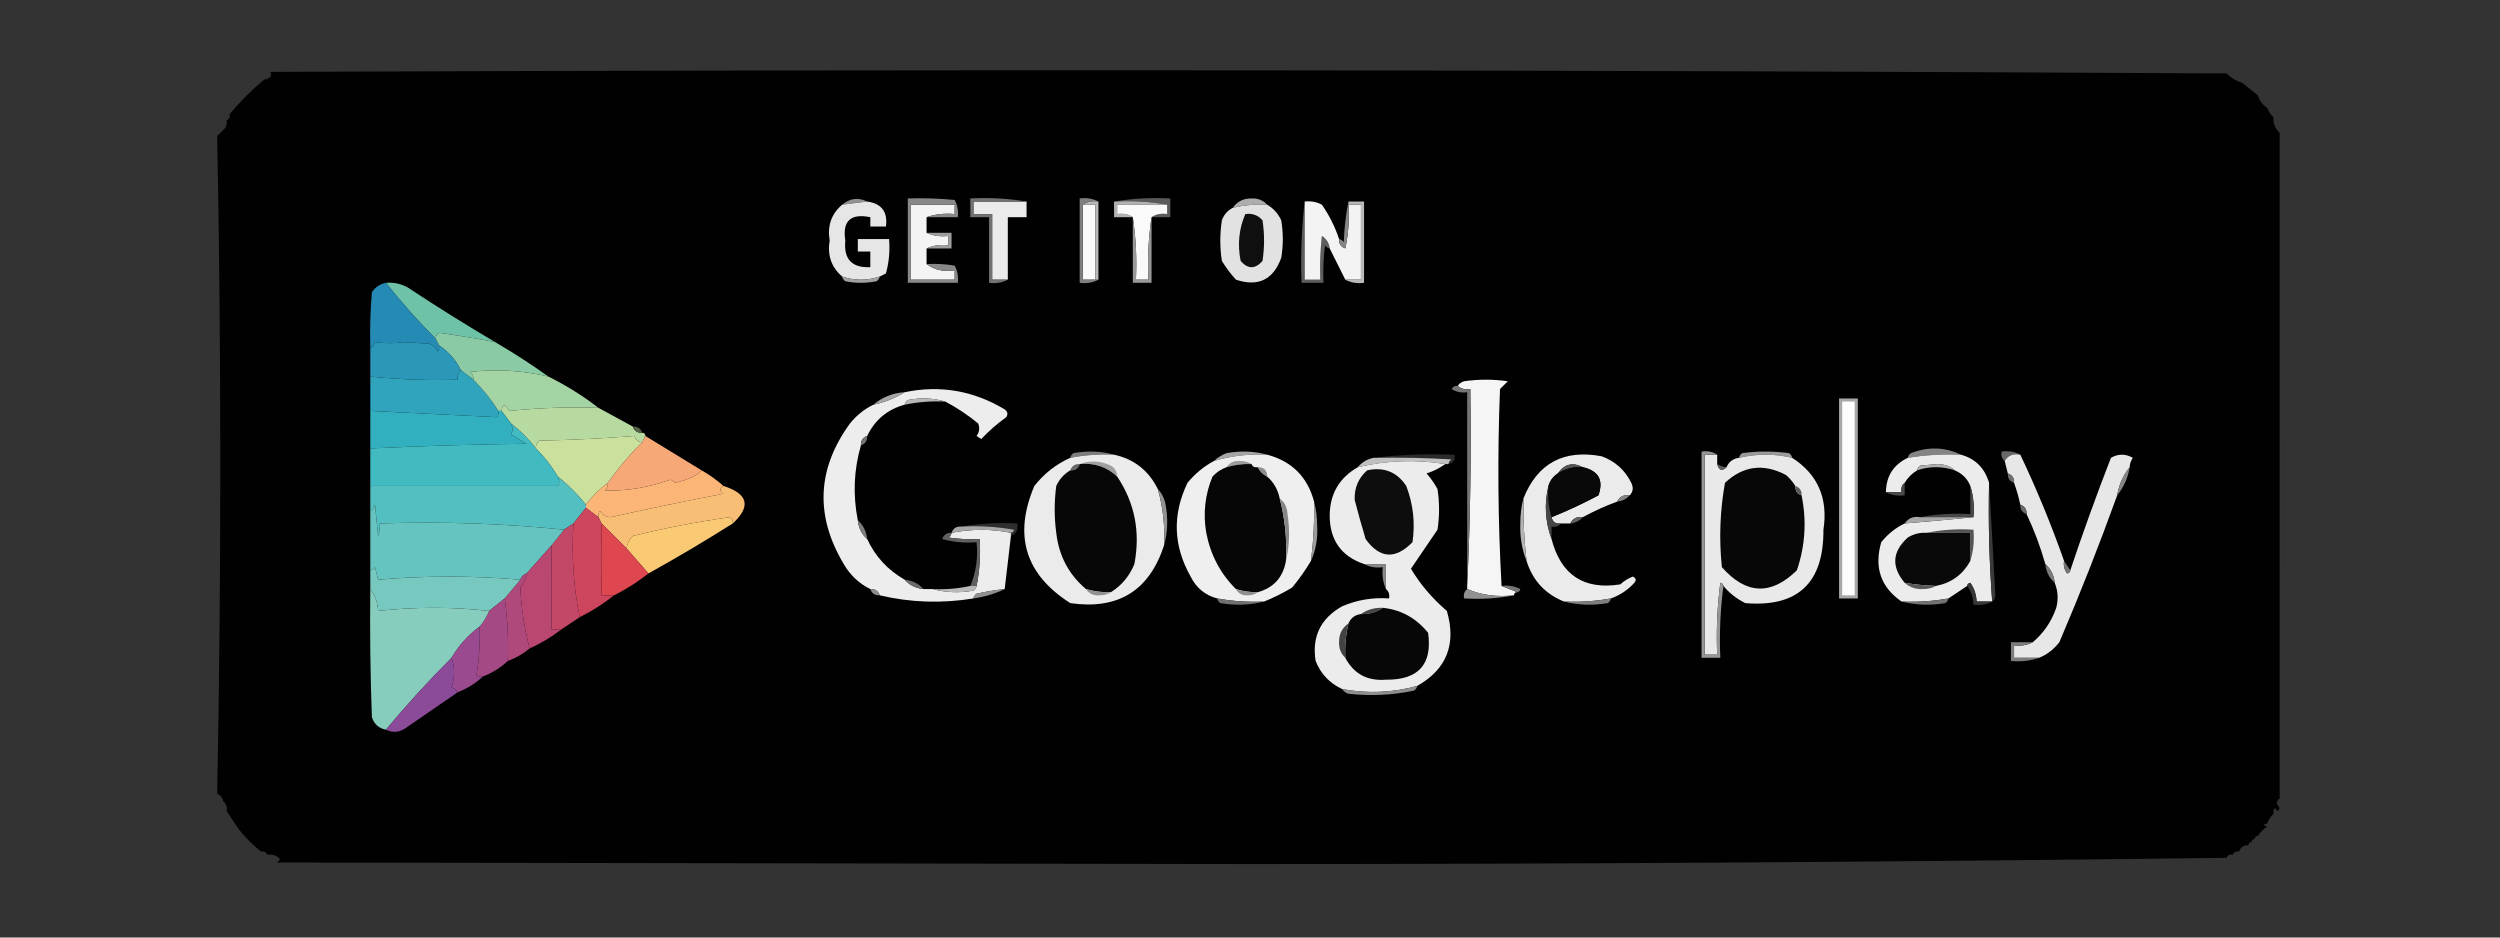 <?xml version="1.0" encoding="UTF-8"?>
<!DOCTYPE svg PUBLIC "-//W3C//DTD SVG 1.1//EN" "http://www.w3.org/Graphics/SVG/1.1/DTD/svg11.dtd">
<svg xmlns="http://www.w3.org/2000/svg" version="1.1" width="800px" height="300px" style="shape-rendering:geometricPrecision; text-rendering:geometricPrecision; image-rendering:optimizeQuality; fill-rule:evenodd; clip-rule:evenodd" xmlns:xlink="http://www.w3.org/1999/xlink">
<rect width="100%" height="100%" fill="#333333" stroke="none"/>
<g><path style="opacity:0.008" fill="#000000" d="M 91.5,21.5 C 297.333,20.334 503.333,20.167 709.5,21C 503.5,21.5 297.5,21.667 91.5,21.5 Z"/></g>
<g><path style="opacity:0.982" fill="#010101" d="M 712.5,23.5 C 713.899,24.89 715.566,25.89 717.5,26.5C 719.142,27.803 720.809,29.136 722.5,30.5C 723.026,32.23 724.026,33.564 725.5,34.5C 725.932,35.709 726.599,36.709 727.5,37.5C 727.402,39.553 728.069,41.22 729.5,42.5C 729.5,113.5 729.5,184.5 729.5,255.5C 728.347,256.313 728.347,257.313 729.5,258.5C 729.154,259.696 728.654,259.696 728,258.5C 727.536,259.094 727.369,259.761 727.5,260.5C 726.599,261.29 725.932,262.29 725.5,263.5C 724.167,263.833 724.167,264.167 725.5,264.5C 724.306,265.272 723.306,266.272 722.5,267.5C 721.833,267.5 721.5,267.833 721.5,268.5C 720.833,268.5 720.5,268.833 720.5,269.5C 719.833,269.5 719.5,269.833 719.5,270.5C 717.973,270.427 716.973,271.094 716.5,272.5C 715.508,272.328 714.842,272.662 714.5,273.5C 713.508,273.328 712.842,273.662 712.5,274.5C 608.307,275.829 503.974,276.496 399.5,276.5C 295.833,276.333 192.167,276.167 88.5,276C 89.833,275.333 89.833,274.667 88.5,274C 87.552,273.517 86.552,273.351 85.5,273.5C 85.158,272.662 84.492,272.328 83.5,272.5C 80.93,270.386 78.597,268.053 76.5,265.5C 75.14,263.46 73.807,261.46 72.5,259.5C 72.737,258.209 72.404,257.209 71.5,256.5C 71.176,255.188 70.509,254.355 69.5,254C 70.832,183.821 70.832,113.654 69.5,43.5C 70.243,42.818 70.909,42.151 71.5,41.5C 72.404,40.791 72.737,39.791 72.5,38.5C 73.338,38.158 73.672,37.492 73.5,36.5C 76.833,32.5 80.5,28.833 84.5,25.5C 86.485,25.141 87.151,24.308 86.5,23C 295.236,22.168 503.903,22.335 712.5,23.5 Z"/></g>
<g><path style="opacity:0.004" fill="#000000" d="M 712.5,23.5 C 712.897,22.475 713.563,22.308 714.5,23C 713.906,23.464 713.239,23.631 712.5,23.5 Z"/></g>
<g><path style="opacity:0.004" fill="#000000" d="M 84.5,25.5 C 83.833,24.167 83.833,24.167 84.5,25.5 Z"/></g>
<g><path style="opacity:0.004" fill="#000000" d="M 717.5,25.5 C 718.833,26.167 718.833,26.167 717.5,25.5 Z"/></g>
<g><path style="opacity:0.004" fill="#000000" d="M 722.5,29.5 C 723.833,30.167 723.833,30.167 722.5,29.5 Z"/></g>
<g><path style="opacity:0.004" fill="#000000" d="M 725.5,33.5 C 726.833,34.167 726.833,34.167 725.5,33.5 Z"/></g>
<g><path style="opacity:0.004" fill="#000000" d="M 73.5,36.5 C 72.833,35.167 72.833,35.167 73.5,36.5 Z"/></g>
<g><path style="opacity:0.004" fill="#000000" d="M 727.5,36.5 C 728.833,37.167 728.833,37.167 727.5,36.5 Z"/></g>
<g><path style="opacity:0.004" fill="#000000" d="M 72.5,38.5 C 71.833,37.167 71.833,37.167 72.5,38.5 Z"/></g>
<g><path style="opacity:0.004" fill="#000000" d="M 71.5,41.5 C 70.475,41.103 70.308,40.437 71,39.5C 71.464,40.094 71.631,40.761 71.5,41.5 Z"/></g>
<g><path style="opacity:0.004" fill="#000000" d="M 729.5,42.5 C 729.369,41.761 729.536,41.094 730,40.5C 730.692,41.437 730.525,42.103 729.5,42.5 Z"/></g>
<g><path style="opacity:0.015" fill="#000000" d="M 730.5,43.5 C 731.665,113.665 731.832,183.999 731,254.5C 730.5,184.167 730.333,113.834 730.5,43.5 Z"/></g>
<g><path style="opacity:1" fill="#5a5a5a" d="M 356.5,64.5 C 362.31,63.51 368.31,63.177 374.5,63.5C 374.5,65.5 374.5,67.5 374.5,69.5C 372.5,69.5 370.5,69.5 368.5,69.5C 369.919,68.549 371.585,68.216 373.5,68.5C 373.5,67.5 373.5,66.5 373.5,65.5C 368.025,64.511 362.358,64.178 356.5,64.5 Z"/></g>
<g><path style="opacity:1" fill="#919191" d="M 277.5,64.5 C 274.833,64.833 272.167,65.167 269.5,65.5C 271.993,63.416 274.66,63.083 277.5,64.5 Z"/></g>
<g><path style="opacity:1" fill="#b2b2b2" d="M 356.5,64.5 C 362.358,64.178 368.025,64.511 373.5,65.5C 368.167,65.5 362.833,65.5 357.5,65.5C 357.5,66.5 357.5,67.5 357.5,68.5C 359.415,68.216 361.081,68.549 362.5,69.5C 360.5,69.5 358.5,69.5 356.5,69.5C 356.5,67.833 356.5,66.167 356.5,64.5 Z"/></g>
<g><path style="opacity:1" fill="#adadad" d="M 405.5,65.5 C 401.766,65.323 398.099,65.656 394.5,66.5C 395.898,64.467 397.898,63.467 400.5,63.5C 402.557,63.436 404.223,64.102 405.5,65.5 Z"/></g>
<g><path style="opacity:1" fill="#e6e6e6" d="M 277.5,64.5 C 282.119,65.127 284.119,67.793 283.5,72.5C 281.833,72.5 280.167,72.5 278.5,72.5C 278.5,71.5 278.5,70.5 278.5,69.5C 272.181,68.216 269.514,70.716 270.5,77C 269.929,82.928 272.596,85.762 278.5,85.5C 278.5,83.833 278.5,82.167 278.5,80.5C 277.167,80.5 275.833,80.5 274.5,80.5C 274.5,79.167 274.5,77.833 274.5,76.5C 277.833,76.5 281.167,76.5 284.5,76.5C 284.823,80.226 284.489,83.893 283.5,87.5C 282.817,87.863 282.15,88.196 281.5,88.5C 277.5,89.833 273.5,89.833 269.5,88.5C 266.041,85.53 264.708,81.697 265.5,77C 264.702,72.259 266.035,68.426 269.5,65.5C 272.167,65.167 274.833,64.833 277.5,64.5 Z"/></g>
<g><path style="opacity:1" fill="#f4f4f4" d="M 296.5,69.5 C 296.5,71.167 296.5,72.833 296.5,74.5C 298.607,75.468 300.941,75.802 303.5,75.5C 303.5,76.5 303.5,77.5 303.5,78.5C 300.941,78.198 298.607,78.532 296.5,79.5C 296.5,81.167 296.5,82.833 296.5,84.5C 298.988,86.388 301.988,87.055 305.5,86.5C 305.5,87.5 305.5,88.5 305.5,89.5C 300.833,89.5 296.167,89.5 291.5,89.5C 291.5,81.5 291.5,73.5 291.5,65.5C 296.167,65.5 300.833,65.5 305.5,65.5C 305.5,66.5 305.5,67.5 305.5,68.5C 302.287,68.19 299.287,68.523 296.5,69.5 Z"/></g>
<g><path style="opacity:1" fill="#ebebeb" d="M 328.5,64.5 C 328.5,66.167 328.5,67.833 328.5,69.5C 326.5,69.5 324.5,69.5 322.5,69.5C 322.5,76.167 322.5,82.833 322.5,89.5C 320.833,89.5 319.167,89.5 317.5,89.5C 317.5,82.5 317.5,75.5 317.5,68.5C 315.5,68.5 313.5,68.5 311.5,68.5C 311.5,67.167 311.5,65.833 311.5,64.5C 317.167,64.5 322.833,64.5 328.5,64.5 Z"/></g>
<g><path style="opacity:1" fill="#fafafa" d="M 346.5,65.5 C 347.833,65.5 349.167,65.5 350.5,65.5C 350.5,73.5 350.5,81.5 350.5,89.5C 349.167,89.5 347.833,89.5 346.5,89.5C 346.5,81.5 346.5,73.5 346.5,65.5 Z"/></g>
<g><path style="opacity:1" fill="#fafafa" d="M 373.5,65.5 C 373.5,66.5 373.5,67.5 373.5,68.5C 371.585,68.216 369.919,68.549 368.5,69.5C 367.509,75.979 367.176,82.646 367.5,89.5C 366.167,89.5 364.833,89.5 363.5,89.5C 363.824,82.646 363.491,75.979 362.5,69.5C 361.081,68.549 359.415,68.216 357.5,68.5C 357.5,67.5 357.5,66.5 357.5,65.5C 362.833,65.5 368.167,65.5 373.5,65.5 Z"/></g>
<g><path style="opacity:1" fill="#e2e2e2" d="M 405.5,65.5 C 407.504,66.673 409.004,68.34 410,70.5C 410.667,74.5 410.667,78.5 410,82.5C 407.446,89.527 402.613,91.86 395.5,89.5C 393.808,87.641 392.308,85.641 391,83.5C 390.333,79.167 390.333,74.833 391,70.5C 391.66,68.676 392.827,67.343 394.5,66.5C 398.099,65.656 401.766,65.323 405.5,65.5 Z"/></g>
<g><path style="opacity:1" fill="#5d5d5d" d="M 417.5,64.5 C 417.5,72.833 417.5,81.167 417.5,89.5C 419.167,89.5 420.833,89.5 422.5,89.5C 422.334,84.822 422.501,80.155 423,75.5C 424.481,76.471 425.315,77.804 425.5,79.5C 424.883,79.389 424.383,79.056 424,78.5C 423.501,82.486 423.334,86.486 423.5,90.5C 421.167,90.5 418.833,90.5 416.5,90.5C 416.174,81.651 416.507,72.984 417.5,64.5 Z"/></g>
<g><path style="opacity:1" fill="#f3f3f3" d="M 417.5,64.5 C 419.467,64.261 421.301,64.594 423,65.5C 425.372,68.91 427.205,72.577 428.5,76.5C 428.415,77.995 429.081,78.995 430.5,79.5C 431.493,74.88 431.827,70.214 431.5,65.5C 432.833,65.5 434.167,65.5 435.5,65.5C 435.5,73.5 435.5,81.5 435.5,89.5C 433.833,89.5 432.167,89.5 430.5,89.5C 428.825,86.123 427.158,82.79 425.5,79.5C 425.315,77.804 424.481,76.471 423,75.5C 422.501,80.155 422.334,84.822 422.5,89.5C 420.833,89.5 419.167,89.5 417.5,89.5C 417.5,81.167 417.5,72.833 417.5,64.5 Z"/></g>
<g><path style="opacity:1" fill="#888888" d="M 296.5,69.5 C 299.287,68.523 302.287,68.19 305.5,68.5C 305.5,67.5 305.5,66.5 305.5,65.5C 300.833,65.5 296.167,65.5 291.5,65.5C 291.5,73.5 291.5,81.5 291.5,89.5C 296.167,89.5 300.833,89.5 305.5,89.5C 305.5,88.5 305.5,87.5 305.5,86.5C 301.988,87.055 298.988,86.388 296.5,84.5C 299.518,84.335 302.518,84.502 305.5,85C 306.406,86.7 306.739,88.533 306.5,90.5C 301.167,90.5 295.833,90.5 290.5,90.5C 290.5,81.5 290.5,72.5 290.5,63.5C 295.511,63.334 300.511,63.501 305.5,64C 306.406,65.7 306.739,67.533 306.5,69.5C 303.167,69.5 299.833,69.5 296.5,69.5 Z"/></g>
<g><path style="opacity:1" fill="#7f7f7f" d="M 351.5,64.5 C 349.585,64.216 347.919,64.549 346.5,65.5C 346.5,73.5 346.5,81.5 346.5,89.5C 347.833,89.5 349.167,89.5 350.5,89.5C 350.833,89.5 351.167,89.5 351.5,89.5C 349.735,90.461 347.735,90.795 345.5,90.5C 345.5,81.5 345.5,72.5 345.5,63.5C 347.735,63.205 349.735,63.539 351.5,64.5 Z"/></g>
<g><path style="opacity:1" fill="#b9b9b9" d="M 346.5,65.5 C 347.919,64.549 349.585,64.216 351.5,64.5C 351.5,72.833 351.5,81.167 351.5,89.5C 351.167,89.5 350.833,89.5 350.5,89.5C 350.5,81.5 350.5,73.5 350.5,65.5C 349.167,65.5 347.833,65.5 346.5,65.5 Z"/></g>
<g><path style="opacity:1" fill="#858585" d="M 431.5,64.5 C 431.5,64.833 431.5,65.167 431.5,65.5C 431.827,70.214 431.493,74.88 430.5,79.5C 429.081,78.995 428.415,77.995 428.5,76.5C 429.117,76.611 429.617,76.944 430,77.5C 430.175,72.981 430.675,68.647 431.5,64.5 Z"/></g>
<g><path style="opacity:1" fill="#b9b9b9" d="M 431.5,65.5 C 431.5,65.167 431.5,64.833 431.5,64.5C 433.167,64.5 434.833,64.5 436.5,64.5C 436.5,73.167 436.5,81.833 436.5,90.5C 434.265,90.795 432.265,90.461 430.5,89.5C 432.167,89.5 433.833,89.5 435.5,89.5C 435.5,81.5 435.5,73.5 435.5,65.5C 434.167,65.5 432.833,65.5 431.5,65.5 Z"/></g>
<g><path style="opacity:1" fill="#0f0f0f" d="M 398.5,68.5 C 400.722,68.178 402.556,68.845 404,70.5C 404.667,74.833 404.667,79.167 404,83.5C 401.667,86.167 399.333,86.167 397,83.5C 395.955,78.215 396.455,73.215 398.5,68.5 Z"/></g>
<g><path style="opacity:1" fill="#717171" d="M 328.5,64.5 C 322.833,64.5 317.167,64.5 311.5,64.5C 311.5,65.833 311.5,67.167 311.5,68.5C 313.5,68.5 315.5,68.5 317.5,68.5C 317.5,75.5 317.5,82.5 317.5,89.5C 319.167,89.5 320.833,89.5 322.5,89.5C 320.735,90.461 318.735,90.795 316.5,90.5C 316.5,83.5 316.5,76.5 316.5,69.5C 314.5,69.5 312.5,69.5 310.5,69.5C 310.5,67.5 310.5,65.5 310.5,63.5C 316.69,63.177 322.69,63.51 328.5,64.5 Z"/></g>
<g><path style="opacity:1" fill="#989898" d="M 362.5,69.5 C 363.491,75.979 363.824,82.646 363.5,89.5C 364.833,89.5 366.167,89.5 367.5,89.5C 367.176,82.646 367.509,75.979 368.5,69.5C 368.5,76.5 368.5,83.5 368.5,90.5C 366.5,90.5 364.5,90.5 362.5,90.5C 362.5,83.5 362.5,76.5 362.5,69.5 Z"/></g>
<g><path style="opacity:1" fill="#9e9e9e" d="M 296.5,74.5 C 299.167,74.5 301.833,74.5 304.5,74.5C 304.5,76.167 304.5,77.833 304.5,79.5C 301.833,79.5 299.167,79.5 296.5,79.5C 298.607,78.532 300.941,78.198 303.5,78.5C 303.5,77.5 303.5,76.5 303.5,75.5C 300.941,75.802 298.607,75.468 296.5,74.5 Z"/></g>
<g><path style="opacity:1" fill="#a1a1a1" d="M 269.5,88.5 C 273.5,89.833 277.5,89.833 281.5,88.5C 281.389,89.117 281.056,89.617 280.5,90C 277.167,90.667 273.833,90.667 270.5,90C 269.944,89.617 269.611,89.117 269.5,88.5 Z"/></g>
<g><path style="opacity:1" fill="#6ec2a7" d="M 123.5,90.5 C 125.989,90.298 128.323,90.798 130.5,92C 139.729,98.109 149.063,103.942 158.5,109.5C 152.782,108.369 146.782,107.369 140.5,106.5C 139.702,106.957 139.369,107.624 139.5,108.5C 133.824,102.823 128.491,96.823 123.5,90.5 Z"/></g>
<g><path style="opacity:1" fill="#258bb4" d="M 123.5,90.5 C 128.491,96.823 133.824,102.823 139.5,108.5C 139.833,109.167 140.167,109.833 140.5,110.5C 140.631,111.239 140.464,111.906 140,112.5C 139.5,111.333 138.667,110.5 137.5,110C 134.833,109.833 132.167,109.667 129.5,109.5C 126.127,109.922 122.96,109.922 120,109.5C 119.722,110.416 119.222,111.082 118.5,111.5C 118.334,105.491 118.501,99.491 119,93.5C 120.129,91.859 121.629,90.859 123.5,90.5 Z"/></g>
<g><path style="opacity:1" fill="#8acba5" d="M 158.5,109.5 C 164.337,112.918 170.004,116.584 175.5,120.5C 167.288,118.55 158.955,118.05 150.5,119C 151.252,119.671 151.586,120.504 151.5,121.5C 150.167,120.5 148.833,119.5 147.5,118.5C 145.906,115.236 143.573,112.569 140.5,110.5C 140.167,109.833 139.833,109.167 139.5,108.5C 139.369,107.624 139.702,106.957 140.5,106.5C 146.782,107.369 152.782,108.369 158.5,109.5 Z"/></g>
<g><path style="opacity:1" fill="#2c98b9" d="M 140.5,110.5 C 143.573,112.569 145.906,115.236 147.5,118.5C 146.596,119.209 146.263,120.209 146.5,121.5C 137.114,121.78 127.78,121.447 118.5,120.5C 118.5,117.5 118.5,114.5 118.5,111.5C 119.222,111.082 119.722,110.416 120,109.5C 122.96,109.922 126.127,109.922 129.5,109.5C 132.167,109.667 134.833,109.833 137.5,110C 138.667,110.5 139.5,111.333 140,112.5C 140.464,111.906 140.631,111.239 140.5,110.5 Z"/></g>
<g><path style="opacity:1" fill="#f5f5f5" d="M 480.5,187.5 C 482.167,188.167 483.833,188.833 485.5,189.5C 484.833,189.5 484.5,189.833 484.5,190.5C 479.056,191.108 474.056,190.442 469.5,188.5C 469.5,188.167 469.5,187.833 469.5,187.5C 470.497,166.673 470.831,145.673 470.5,124.5C 468.901,124.768 467.568,124.434 466.5,123.5C 466.918,122.778 467.584,122.278 468.5,122C 473.167,121.333 477.833,121.333 482.5,122C 481.667,122.833 480.833,123.667 480,124.5C 479.171,145.671 479.337,166.671 480.5,187.5 Z"/></g>
<g><path style="opacity:1" fill="#757575" d="M 466.5,123.5 C 467.568,124.434 468.901,124.768 470.5,124.5C 470.831,145.673 470.497,166.673 469.5,187.5C 469.5,166.833 469.5,146.167 469.5,125.5C 467.712,125.785 466.045,125.452 464.5,124.5C 464.957,123.702 465.624,123.369 466.5,123.5 Z"/></g>
<g><path style="opacity:1" fill="#2fa4bc" d="M 147.5,118.5 C 148.833,119.5 150.167,120.5 151.5,121.5C 154.57,124.564 157.237,127.897 159.5,131.5C 159.631,132.239 159.464,132.906 159,133.5C 145.531,132.807 132.031,132.14 118.5,131.5C 118.5,127.833 118.5,124.167 118.5,120.5C 127.78,121.447 137.114,121.78 146.5,121.5C 146.263,120.209 146.596,119.209 147.5,118.5 Z"/></g>
<g><path style="opacity:1" fill="#ededed" d="M 302.5,128.5 C 298.689,127.355 294.689,127.188 290.5,128C 289.944,128.383 289.611,128.883 289.5,129.5C 283.999,130.998 279.999,134.331 277.5,139.5C 276.094,139.973 275.427,140.973 275.5,142.5C 273.221,150.37 272.888,158.37 274.5,166.5C 274.755,168.967 275.755,170.967 277.5,172.5C 280.113,178.113 284.113,182.446 289.5,185.5C 291.033,187.245 293.033,188.245 295.5,188.5C 296.5,188.5 297.5,188.5 298.5,188.5C 302.646,189.647 306.98,189.814 311.5,189C 312.056,188.617 312.389,188.117 312.5,187.5C 313.487,182.695 313.821,177.695 313.5,172.5C 310.15,172.665 306.817,172.498 303.5,172C 304.056,171.617 304.389,171.117 304.5,170.5C 310.963,169.23 317.296,169.23 323.5,170.5C 323.5,170.833 323.5,171.167 323.5,171.5C 322.833,177.167 322.167,182.833 321.5,188.5C 318.478,188.804 315.478,189.304 312.5,190C 311.944,190.383 311.611,190.883 311.5,191.5C 301.369,193.16 291.369,192.827 281.5,190.5C 281.027,189.094 280.027,188.427 278.5,188.5C 274.88,186.715 272.047,184.048 270,180.5C 260.762,165.03 261.429,150.03 272,135.5C 274.086,132.906 276.586,130.906 279.5,129.5C 283.149,128.733 286.482,127.4 289.5,125.5C 300.83,123.162 311.496,124.995 321.5,131C 322.451,131.718 322.617,132.551 322,133.5C 319.046,135.622 316.38,137.955 314,140.5C 313.5,140.167 313,139.833 312.5,139.5C 313.428,138.232 313.595,136.899 313,135.5C 309.659,132.759 306.159,130.426 302.5,128.5 Z"/></g>
<g><path style="opacity:1" fill="#a4d4a3" d="M 175.5,120.5 C 181.206,123.347 186.539,126.68 191.5,130.5C 181.917,130.182 172.417,130.515 163,131.5C 161.608,129.158 160.775,129.158 160.5,131.5C 160.167,131.5 159.833,131.5 159.5,131.5C 157.237,127.897 154.57,124.564 151.5,121.5C 151.586,120.504 151.252,119.671 150.5,119C 158.955,118.05 167.288,118.55 175.5,120.5 Z"/></g>
<g><path style="opacity:1" fill="#a5a5a5" d="M 289.5,125.5 C 286.482,127.4 283.149,128.733 279.5,129.5C 282.309,127.103 285.642,125.77 289.5,125.5 Z"/></g>
<g><path style="opacity:1" fill="#b7b7b7" d="M 302.5,128.5 C 298.102,128.294 293.768,128.627 289.5,129.5C 289.611,128.883 289.944,128.383 290.5,128C 294.689,127.188 298.689,127.355 302.5,128.5 Z"/></g>
<g><path style="opacity:1" fill="#a7a7a7" d="M 588.5,127.5 C 590.5,127.5 592.5,127.5 594.5,127.5C 594.5,148.833 594.5,170.167 594.5,191.5C 592.5,191.5 590.5,191.5 588.5,191.5C 588.5,170.167 588.5,148.833 588.5,127.5 Z"/></g>
<g><path style="opacity:1" fill="#fdfdfd" d="M 589.5,128.5 C 590.833,128.5 592.167,128.5 593.5,128.5C 593.5,149.167 593.5,169.833 593.5,190.5C 592.167,190.5 590.833,190.5 589.5,190.5C 589.5,169.833 589.5,149.167 589.5,128.5 Z"/></g>
<g><path style="opacity:1" fill="#b7daa1" d="M 191.5,130.5 C 195.167,132.5 198.833,134.5 202.5,136.5C 202.973,137.906 203.973,138.573 205.5,138.5C 206.167,138.5 206.5,138.833 206.5,139.5C 206.167,140.167 205.833,140.833 205.5,141.5C 204.25,141.423 203.417,140.756 203,139.5C 192.91,140.321 182.744,140.821 172.5,141C 171.748,141.671 171.414,142.504 171.5,143.5C 169.194,140.527 166.527,137.86 163.5,135.5C 162.5,134.167 161.5,132.833 160.5,131.5C 160.775,129.158 161.608,129.158 163,131.5C 172.417,130.515 181.917,130.182 191.5,130.5 Z"/></g>
<g><path style="opacity:1" fill="#32b0bf" d="M 118.5,131.5 C 132.031,132.14 145.531,132.807 159,133.5C 159.464,132.906 159.631,132.239 159.5,131.5C 159.833,131.5 160.167,131.5 160.5,131.5C 161.5,132.833 162.5,134.167 163.5,135.5C 164.171,136.847 164.171,138.014 163.5,139C 165.167,140 166.833,141 168.5,142C 151.484,142.214 134.817,142.714 118.5,143.5C 118.5,139.5 118.5,135.5 118.5,131.5 Z"/></g>
<g><path style="opacity:1" fill="#536247" d="M 202.5,136.5 C 204.027,136.427 205.027,137.094 205.5,138.5C 203.973,138.573 202.973,137.906 202.5,136.5 Z"/></g>
<g><path style="opacity:1" fill="#cae19e" d="M 205.5,141.5 C 201.435,145.559 197.768,149.893 194.5,154.5C 191.806,156.527 189.473,158.861 187.5,161.5C 184.833,158.167 181.833,155.167 178.5,152.5C 176.573,149.233 174.239,146.233 171.5,143.5C 171.414,142.504 171.748,141.671 172.5,141C 182.744,140.821 192.91,140.321 203,139.5C 203.417,140.756 204.25,141.423 205.5,141.5 Z"/></g>
<g><path style="opacity:1" fill="#747474" d="M 277.5,139.5 C 277.573,141.027 276.906,142.027 275.5,142.5C 275.427,140.973 276.094,139.973 277.5,139.5 Z"/></g>
<g><path style="opacity:1" fill="#7d7d7d" d="M 356.5,145.5 C 351.77,145.283 347.103,145.617 342.5,146.5C 342.611,145.883 342.944,145.383 343.5,145C 348.02,144.186 352.354,144.353 356.5,145.5 Z"/></g>
<g><path style="opacity:1" fill="#9a9a9a" d="M 573.5,146.5 C 567.833,145.167 562.167,145.167 556.5,146.5C 556.611,145.883 556.944,145.383 557.5,145C 562.5,144.333 567.5,144.333 572.5,145C 573.056,145.383 573.389,145.883 573.5,146.5 Z"/></g>
<g><path style="opacity:1" fill="#848484" d="M 627.5,145.5 C 621.773,145.26 616.106,145.593 610.5,146.5C 610.611,145.883 610.944,145.383 611.5,145C 617.04,142.871 622.374,143.037 627.5,145.5 Z"/></g>
<g><path style="opacity:1" fill="#686868" d="M 646.5,145.5 C 644.219,145.077 642.552,145.744 641.5,147.5C 640.596,146.791 640.263,145.791 640.5,144.5C 642.735,144.205 644.735,144.539 646.5,145.5 Z"/></g>
<g><path style="opacity:1" fill="#2b2b2b" d="M 439.5,146.5 C 447.984,145.507 456.651,145.174 465.5,145.5C 465.715,147.179 465.048,148.179 463.5,148.5C 463.611,147.883 463.944,147.383 464.5,147C 456.173,146.5 447.84,146.334 439.5,146.5 Z"/></g>
<g><path style="opacity:1" fill="#e9e9e9" d="M 549.5,145.5 C 549.5,146.5 549.5,147.5 549.5,148.5C 550.053,150.552 551.053,150.885 552.5,149.5C 553.262,147.738 554.596,146.738 556.5,146.5C 562.167,145.167 567.833,145.167 573.5,146.5C 581.708,151.81 585.041,159.476 583.5,169.5C 583.618,186.554 575.284,194.387 558.5,193C 555.734,191.629 553.401,189.796 551.5,187.5C 551.44,186.957 551.107,186.624 550.5,186.5C 549.503,194.138 549.169,201.804 549.5,209.5C 548.167,209.5 546.833,209.5 545.5,209.5C 545.5,188.167 545.5,166.833 545.5,145.5C 546.833,145.5 548.167,145.5 549.5,145.5 Z"/></g>
<g><path style="opacity:1" fill="#ececec" d="M 627.5,145.5 C 632.111,146.778 635.111,149.778 636.5,154.5C 636.225,167.204 636.558,179.87 637.5,192.5C 635.833,192.5 634.167,192.5 632.5,192.5C 632.435,190.304 631.768,188.304 630.5,186.5C 629.893,186.624 629.56,186.957 629.5,187.5C 627.482,188.859 625.482,190.193 623.5,191.5C 618.562,192.392 613.562,192.726 608.5,192.5C 601.832,187.887 599.665,181.554 602,173.5C 604.106,170.882 606.606,168.882 609.5,167.5C 616.965,166.899 624.298,166.232 631.5,165.5C 631.813,161.958 631.479,158.625 630.5,155.5C 629.578,153.184 627.911,151.517 625.5,150.5C 624.129,149.213 622.295,148.547 620,148.5C 618.167,148.667 616.333,148.833 614.5,149C 613.944,149.383 613.611,149.883 613.5,150.5C 611.833,151.5 610.5,152.833 609.5,154.5C 608.596,155.209 608.263,156.209 608.5,157.5C 606.833,157.5 605.167,157.5 603.5,157.5C 603.561,152.376 605.894,148.71 610.5,146.5C 616.106,145.593 621.773,145.26 627.5,145.5 Z"/></g>
<g><path style="opacity:1" fill="#a6a6a6" d="M 405.5,145.5 C 399.678,145.21 394.012,145.877 388.5,147.5C 389.6,146.442 390.934,145.608 392.5,145C 397.02,144.186 401.354,144.353 405.5,145.5 Z"/></g>
<g><path style="opacity:1" fill="#c0c0c0" d="M 439.5,146.5 C 447.84,146.334 456.173,146.5 464.5,147C 463.944,147.383 463.611,147.883 463.5,148.5C 463.167,148.5 462.833,148.5 462.5,148.5C 453.209,146.976 443.876,147.309 434.5,149.5C 435.768,147.953 437.435,146.953 439.5,146.5 Z"/></g>
<g><path style="opacity:1" fill="#e7e7e7" d="M 646.5,145.5 C 651.728,156.497 656.395,167.831 660.5,179.5C 660.238,180.978 660.571,182.311 661.5,183.5C 662.107,183.376 662.44,183.043 662.5,182.5C 666.515,170.476 670.848,158.476 675.5,146.5C 677.833,145.167 680.167,145.167 682.5,146.5C 681.873,147.417 681.539,148.417 681.5,149.5C 679.416,152.053 678.083,155.053 677.5,158.5C 671.788,174.347 665.622,190.013 659,205.5C 657.223,207.79 655.056,209.457 652.5,210.5C 649.833,210.5 647.167,210.5 644.5,210.5C 644.5,209.167 644.5,207.833 644.5,206.5C 646.735,206.795 648.735,206.461 650.5,205.5C 653.977,202.56 656.477,198.893 658,194.5C 658.722,191.739 658.555,189.073 657.5,186.5C 657.245,184.033 656.245,182.033 654.5,180.5C 652.929,174.956 650.929,169.623 648.5,164.5C 648.573,162.973 647.906,161.973 646.5,161.5C 645.985,159.106 645.319,156.772 644.5,154.5C 644.573,152.973 643.906,151.973 642.5,151.5C 642.167,150.167 641.833,148.833 641.5,147.5C 642.552,145.744 644.219,145.077 646.5,145.5 Z"/></g>
<g><path style="opacity:1" fill="#ebebeb" d="M 356.5,145.5 C 362.912,146.908 367.579,150.575 370.5,156.5C 372.155,162.346 372.822,168.346 372.5,174.5C 367.775,189.037 357.775,195.203 342.5,193C 328.079,183.828 324.246,171.328 331,155.5C 334.155,151.497 337.988,148.497 342.5,146.5C 347.103,145.617 351.77,145.283 356.5,145.5 Z"/></g>
<g><path style="opacity:1" fill="#a0a0a0" d="M 345.5,148.5 C 348.74,147.258 352.074,147.424 355.5,149C 356.823,149.816 357.489,150.983 357.5,152.5C 354.169,149.39 350.169,148.056 345.5,148.5 Z"/></g>
<g><path style="opacity:1" fill="#efefef" d="M 405.5,145.5 C 413.404,147.615 418.404,152.615 420.5,160.5C 420.653,166.869 420.32,173.203 419.5,179.5C 417.752,182.431 415.752,185.264 413.5,188C 410.589,189.761 407.589,191.261 404.5,192.5C 399.438,192.726 394.438,192.392 389.5,191.5C 385.638,190.476 382.805,188.143 381,184.5C 375.44,174.663 375.107,164.663 380,154.5C 382.436,151.553 385.269,149.22 388.5,147.5C 394.012,145.877 399.678,145.21 405.5,145.5 Z"/></g>
<g><path style="opacity:1" fill="#9c9c9c" d="M 400.5,148.5 C 397.763,148.401 395.096,148.735 392.5,149.5C 393.492,147.974 394.992,147.307 397,147.5C 398.385,147.514 399.551,147.848 400.5,148.5 Z"/></g>
<g><path style="opacity:1" fill="#ececec" d="M 462.5,148.5 C 460.704,149.794 458.704,150.794 456.5,151.5C 457.861,153.028 459.028,154.695 460,156.5C 460.667,160.833 460.667,165.167 460,169.5C 457.11,173.707 454.276,177.873 451.5,182C 454.532,187.044 458.366,191.544 463,195.5C 466.1,206.162 462.933,214.162 453.5,219.5C 445.587,221.672 437.587,222.006 429.5,220.5C 425.466,218.633 422.633,215.633 421,211.5C 419.764,203.724 422.598,197.891 429.5,194C 434.284,191.968 439.284,191.134 444.5,191.5C 444.737,190.209 444.404,189.209 443.5,188.5C 443.5,185.833 443.5,183.167 443.5,180.5C 441.167,180.5 438.833,180.5 436.5,180.5C 429.211,178.026 425.544,172.859 425.5,165C 425.539,158.087 428.539,152.92 434.5,149.5C 443.876,147.309 453.209,146.976 462.5,148.5 Z"/></g>
<g><path style="opacity:1" fill="#ebebeb" d="M 521.5,158.5 C 519.62,158.229 518.287,158.896 517.5,160.5C 513.649,161.928 509.983,163.595 506.5,165.5C 504.62,165.229 503.287,165.896 502.5,167.5C 501.5,167.5 500.5,167.5 499.5,167.5C 497.821,167.715 496.821,167.048 496.5,165.5C 501.599,163.452 506.599,161.118 511.5,158.5C 513.214,153.651 511.547,150.651 506.5,149.5C 503.282,147.816 500.615,148.483 498.5,151.5C 497.026,152.436 496.026,153.77 495.5,155.5C 494.117,161.244 494.45,166.91 496.5,172.5C 499.5,184.011 506.833,188.845 518.5,187C 519.665,185.916 520.998,185.083 522.5,184.5C 523.521,185.002 523.688,185.668 523,186.5C 520.872,188.808 518.372,190.474 515.5,191.5C 510.562,192.392 505.562,192.726 500.5,192.5C 494.453,190.084 490.453,185.751 488.5,179.5C 487.724,172.863 487.391,166.196 487.5,159.5C 492.013,148.239 500.346,143.739 512.5,146C 516.827,147.573 519.993,150.407 522,154.5C 522.765,156.066 522.598,157.399 521.5,158.5 Z"/></g>
<g><path style="opacity:1" fill="#959595" d="M 549.5,145.5 C 548.167,145.5 546.833,145.5 545.5,145.5C 545.5,166.833 545.5,188.167 545.5,209.5C 546.833,209.5 548.167,209.5 549.5,209.5C 549.169,201.804 549.503,194.138 550.5,186.5C 551.107,186.624 551.44,186.957 551.5,187.5C 550.508,194.982 550.175,202.648 550.5,210.5C 548.5,210.5 546.5,210.5 544.5,210.5C 544.5,188.5 544.5,166.5 544.5,144.5C 546.415,144.216 548.081,144.549 549.5,145.5 Z"/></g>
<g><path style="opacity:1" fill="#afafaf" d="M 625.5,150.5 C 621.5,149.167 617.5,149.167 613.5,150.5C 613.611,149.883 613.944,149.383 614.5,149C 616.333,148.833 618.167,148.667 620,148.5C 622.295,148.547 624.129,149.213 625.5,150.5 Z"/></g>
<g><path style="opacity:1" fill="#f6a877" d="M 206.5,139.5 C 212.536,143.181 218.536,146.848 224.5,150.5C 223.203,152.142 220.37,153.475 216,154.5C 215.586,154.043 215.086,153.709 214.5,153.5C 207.687,155.969 200.687,157.136 193.5,157C 194.252,156.329 194.586,155.496 194.5,154.5C 197.768,149.893 201.435,145.559 205.5,141.5C 205.833,140.833 206.167,140.167 206.5,139.5 Z"/></g>
<g><path style="opacity:1" fill="#676767" d="M 345.5,148.5 C 345.027,149.906 344.027,150.573 342.5,150.5C 342.973,149.094 343.973,148.427 345.5,148.5 Z"/></g>
<g><path style="opacity:1" fill="#070707" d="M 345.5,148.5 C 350.169,148.056 354.169,149.39 357.5,152.5C 363.129,160.928 364.963,170.261 363,180.5C 361.423,184.351 358.923,187.351 355.5,189.5C 352.763,189.599 350.096,189.265 347.5,188.5C 341.999,183.836 338.833,177.836 338,170.5C 337.333,165.5 337.333,160.5 338,155.5C 338.996,153.34 340.496,151.673 342.5,150.5C 344.027,150.573 345.027,149.906 345.5,148.5 Z"/></g>
<g><path style="opacity:1" fill="#060606" d="M 400.5,148.5 C 400.842,149.338 401.508,149.672 402.5,149.5C 403.167,150.833 404.167,151.833 405.5,152.5C 407.588,154.336 408.921,156.669 409.5,159.5C 411.206,166.033 411.872,172.7 411.5,179.5C 410.576,184.755 407.576,188.088 402.5,189.5C 400.097,189.552 397.764,189.219 395.5,188.5C 390.53,183.565 387.364,177.565 386,170.5C 384.939,164.276 385.606,158.276 388,152.5C 389.271,151.117 390.771,150.117 392.5,149.5C 395.096,148.735 397.763,148.401 400.5,148.5 Z"/></g>
<g><path style="opacity:1" fill="#8e8e8e" d="M 402.5,149.5 C 404.5,149.5 405.5,150.5 405.5,152.5C 404.167,151.833 403.167,150.833 402.5,149.5 Z"/></g>
<g><path style="opacity:1" fill="#606060" d="M 549.5,148.5 C 550.391,149.11 551.391,149.443 552.5,149.5C 551.053,150.885 550.053,150.552 549.5,148.5 Z"/></g>
<g><path style="opacity:1" fill="#41bbc1" d="M 163.5,135.5 C 166.527,137.86 169.194,140.527 171.5,143.5C 174.239,146.233 176.573,149.233 178.5,152.5C 179.087,153.767 179.087,154.767 178.5,155.5C 158.47,155.499 138.47,155.499 118.5,155.5C 118.5,151.5 118.5,147.5 118.5,143.5C 134.817,142.714 151.484,142.214 168.5,142C 166.833,141 165.167,140 163.5,139C 164.171,138.014 164.171,136.847 163.5,135.5 Z"/></g>
<g><path style="opacity:1" fill="#555555" d="M 506.5,149.5 C 503.549,149.287 500.882,149.954 498.5,151.5C 500.615,148.483 503.282,147.816 506.5,149.5 Z"/></g>
<g><path style="opacity:1" fill="#090909" d="M 506.5,149.5 C 511.547,150.651 513.214,153.651 511.5,158.5C 506.599,161.118 501.599,163.452 496.5,165.5C 495.521,162.375 495.187,159.042 495.5,155.5C 496.026,153.77 497.026,152.436 498.5,151.5C 500.882,149.954 503.549,149.287 506.5,149.5 Z"/></g>
<g><path style="opacity:1" fill="#070707" d="M 574.5,155.5 C 574.427,157.027 575.094,158.027 576.5,158.5C 578.178,166.63 577.678,174.63 575,182.5C 566.72,190.608 558.72,190.274 551,181.5C 550.058,172.398 550.391,163.398 552,154.5C 557.841,149.04 564.341,148.207 571.5,152C 572.71,153.039 573.71,154.206 574.5,155.5 Z"/></g>
<g><path style="opacity:1" fill="#0d0d0d" d="M 437.5,150.5 C 442.855,149.345 447.022,151.012 450,155.5C 452.227,161.328 452.893,167.328 452,173.5C 446.511,179.103 441.511,178.769 437,172.5C 435.738,168.278 434.572,164.111 433.5,160C 433.339,156.16 434.672,152.994 437.5,150.5 Z"/></g>
<g><path style="opacity:1" fill="#868686" d="M 681.5,149.5 C 680.917,152.947 679.584,155.947 677.5,158.5C 678.083,155.053 679.416,152.053 681.5,149.5 Z"/></g>
<g><path style="opacity:1" fill="#6e6e6e" d="M 642.5,151.5 C 643.906,151.973 644.573,152.973 644.5,154.5C 643.094,154.027 642.427,153.027 642.5,151.5 Z"/></g>
<g><path style="opacity:1" fill="#fab577" d="M 224.5,150.5 C 227.047,151.934 229.381,153.6 231.5,155.5C 230.226,156.189 230.226,157.023 231.5,158C 219.463,160.308 207.463,162.808 195.5,165.5C 193.971,165.471 192.804,164.804 192,163.5C 191.536,164.094 191.369,164.761 191.5,165.5C 190.167,164.5 188.833,163.5 187.5,162.5C 187.5,162.167 187.5,161.833 187.5,161.5C 189.473,158.861 191.806,156.527 194.5,154.5C 194.586,155.496 194.252,156.329 193.5,157C 200.687,157.136 207.687,155.969 214.5,153.5C 215.086,153.709 215.586,154.043 216,154.5C 220.37,153.475 223.203,152.142 224.5,150.5 Z"/></g>
<g><path style="opacity:1" fill="#3a3a3a" d="M 636.5,154.5 C 637.205,166.352 637.872,178.352 638.5,190.5C 638.457,191.416 638.124,192.083 637.5,192.5C 636.558,179.87 636.225,167.204 636.5,154.5 Z"/></g>
<g><path style="opacity:1" fill="#f9be75" d="M 231.5,155.5 C 239.4,158.017 240.4,162.017 234.5,167.5C 234.631,166.624 234.298,165.957 233.5,165.5C 223.001,167 212.668,169 202.5,171.5C 201.37,172.622 200.703,173.956 200.5,175.5C 197.833,172.833 195.167,170.167 192.5,167.5C 192.167,166.833 191.833,166.167 191.5,165.5C 191.369,164.761 191.536,164.094 192,163.5C 192.804,164.804 193.971,165.471 195.5,165.5C 207.463,162.808 219.463,160.308 231.5,158C 230.226,157.023 230.226,156.189 231.5,155.5 Z"/></g>
<g><path style="opacity:1" fill="#5b5b5b" d="M 574.5,155.5 C 575.906,155.973 576.573,156.973 576.5,158.5C 575.094,158.027 574.427,157.027 574.5,155.5 Z"/></g>
<g><path style="opacity:1" fill="#4a4a4a" d="M 609.5,154.5 C 609.5,155.833 609.5,157.167 609.5,158.5C 607.265,158.795 605.265,158.461 603.5,157.5C 605.167,157.5 606.833,157.5 608.5,157.5C 608.263,156.209 608.596,155.209 609.5,154.5 Z"/></g>
<g><path style="opacity:1" fill="#464646" d="M 495.5,155.5 C 495.187,159.042 495.521,162.375 496.5,165.5C 496.821,167.048 497.821,167.715 499.5,167.5C 498.791,168.404 497.791,168.737 496.5,168.5C 496.5,169.833 496.5,171.167 496.5,172.5C 494.45,166.91 494.117,161.244 495.5,155.5 Z"/></g>
<g><path style="opacity:1" fill="#848484" d="M 521.5,158.5 C 520.486,159.674 519.153,160.34 517.5,160.5C 518.287,158.896 519.62,158.229 521.5,158.5 Z"/></g>
<g><path style="opacity:1" fill="#54bfc0" d="M 178.5,152.5 C 181.833,155.167 184.833,158.167 187.5,161.5C 187.5,161.833 187.5,162.167 187.5,162.5C 186.197,164.142 184.864,165.809 183.5,167.5C 182.5,168.167 181.5,168.833 180.5,169.5C 161.195,167.512 141.528,166.846 121.5,167.5C 121.657,168.873 121.49,170.207 121,171.5C 120.667,168.167 120.333,164.833 120,161.5C 119.722,162.416 119.222,163.082 118.5,163.5C 118.5,160.833 118.5,158.167 118.5,155.5C 138.47,155.499 158.47,155.499 178.5,155.5C 179.087,154.767 179.087,153.767 178.5,152.5 Z"/></g>
<g><path style="opacity:1" fill="#6a6a6a" d="M 646.5,161.5 C 647.906,161.973 648.573,162.973 648.5,164.5C 647.094,164.027 646.427,163.027 646.5,161.5 Z"/></g>
<g><path style="opacity:1" fill="#474747" d="M 630.5,155.5 C 631.479,158.625 631.813,161.958 631.5,165.5C 625.833,165.5 620.167,165.5 614.5,165.5C 619.64,164.512 624.974,164.179 630.5,164.5C 630.5,161.5 630.5,158.5 630.5,155.5 Z"/></g>
<g><path style="opacity:1" fill="#a8a8a8" d="M 614.5,165.5 C 620.167,165.5 625.833,165.5 631.5,165.5C 624.298,166.232 616.965,166.899 609.5,167.5C 610.635,165.787 612.302,165.12 614.5,165.5 Z"/></g>
<g><path style="opacity:1" fill="#929292" d="M 370.5,156.5 C 371.793,157.842 372.626,159.509 373,161.5C 373.814,166.02 373.647,170.354 372.5,174.5C 372.822,168.346 372.155,162.346 370.5,156.5 Z"/></g>
<g><path style="opacity:1" fill="#616161" d="M 506.5,165.5 C 505.486,166.674 504.153,167.34 502.5,167.5C 503.287,165.896 504.62,165.229 506.5,165.5 Z"/></g>
<g><path style="opacity:1" fill="#ce455e" d="M 187.5,162.5 C 188.833,163.5 190.167,164.5 191.5,165.5C 191.833,166.167 192.167,166.833 192.5,167.5C 192.378,174.943 192.378,182.61 192.5,190.5C 193.833,190.5 195.167,190.5 196.5,190.5C 193.124,193.194 189.457,195.527 185.5,197.5C 183.526,187.889 182.859,177.889 183.5,167.5C 184.864,165.809 186.197,164.142 187.5,162.5 Z"/></g>
<g><path style="opacity:1" fill="#2e2e2e" d="M 307.5,168.5 C 313.31,167.51 319.31,167.177 325.5,167.5C 325.843,169.483 325.176,170.817 323.5,171.5C 323.5,171.167 323.5,170.833 323.5,170.5C 324.043,170.44 324.376,170.107 324.5,169.5C 318.872,168.505 313.206,168.171 307.5,168.5 Z"/></g>
<g><path style="opacity:1" fill="#a7a7a7" d="M 307.5,168.5 C 313.206,168.171 318.872,168.505 324.5,169.5C 324.376,170.107 324.043,170.44 323.5,170.5C 317.296,169.23 310.963,169.23 304.5,170.5C 304.973,169.094 305.973,168.427 307.5,168.5 Z"/></g>
<g><path style="opacity:1" fill="#9a9a9a" d="M 420.5,160.5 C 421.164,162.978 421.497,165.645 421.5,168.5C 421.706,172.469 421.039,176.135 419.5,179.5C 420.32,173.203 420.653,166.869 420.5,160.5 Z"/></g>
<g><path style="opacity:1" fill="#525252" d="M 616.5,170.5 C 621.305,169.513 626.305,169.179 631.5,169.5C 631.813,173.042 631.479,176.375 630.5,179.5C 630.5,176.5 630.5,173.5 630.5,170.5C 625.833,170.5 621.167,170.5 616.5,170.5 Z"/></g>
<g><path style="opacity:1" fill="#090909" d="M 616.5,170.5 C 621.167,170.5 625.833,170.5 630.5,170.5C 630.5,173.5 630.5,176.5 630.5,179.5C 628.112,183.866 624.446,186.533 619.5,187.5C 616.14,187.384 612.807,187.051 609.5,186.5C 605.169,181.332 605.502,176.499 610.5,172C 612.345,170.872 614.345,170.372 616.5,170.5 Z"/></g>
<g><path style="opacity:1" fill="#f9ca73" d="M 234.5,167.5 C 225.637,173.097 216.637,178.43 207.5,183.5C 205.177,180.874 202.843,178.207 200.5,175.5C 200.703,173.956 201.37,172.622 202.5,171.5C 212.668,169 223.001,167 233.5,165.5C 234.298,165.957 234.631,166.624 234.5,167.5 Z"/></g>
<g><path style="opacity:1" fill="#7d7d7d" d="M 274.5,166.5 C 276.245,168.033 277.245,170.033 277.5,172.5C 275.755,170.967 274.755,168.967 274.5,166.5 Z"/></g>
<g><path style="opacity:1" fill="#c34767" d="M 183.5,167.5 C 182.859,177.889 183.526,187.889 185.5,197.5C 183.508,198.83 181.508,200.164 179.5,201.5C 178.5,201.5 177.5,201.5 176.5,201.5C 176.402,192.32 176.402,183.32 176.5,174.5C 177.833,172.833 179.167,171.167 180.5,169.5C 181.5,168.833 182.5,168.167 183.5,167.5 Z"/></g>
<g><path style="opacity:1" fill="#de4650" d="M 192.5,167.5 C 195.167,170.167 197.833,172.833 200.5,175.5C 202.843,178.207 205.177,180.874 207.5,183.5C 204.124,186.194 200.457,188.527 196.5,190.5C 195.167,190.5 193.833,190.5 192.5,190.5C 192.378,182.61 192.378,174.943 192.5,167.5 Z"/></g>
<g><path style="opacity:1" fill="#606060" d="M 304.5,170.5 C 304.389,171.117 304.056,171.617 303.5,172C 306.817,172.498 310.15,172.665 313.5,172.5C 313.821,177.695 313.487,182.695 312.5,187.5C 311.833,187.5 311.167,187.5 310.5,187.5C 312.348,183.146 313.015,178.48 312.5,173.5C 308.774,173.823 305.107,173.489 301.5,172.5C 302.005,171.081 303.005,170.415 304.5,170.5 Z"/></g>
<g><path style="opacity:1" fill="#65c4c0" d="M 180.5,169.5 C 179.167,171.167 177.833,172.833 176.5,174.5C 173.862,177.474 171.195,180.474 168.5,183.5C 167.5,183.833 166.833,184.5 166.5,185.5C 151.303,184.189 136.137,184.189 121,185.5C 120.667,184.167 120.333,182.833 120,181.5C 119.617,182.056 119.117,182.389 118.5,182.5C 118.5,176.167 118.5,169.833 118.5,163.5C 119.222,163.082 119.722,162.416 120,161.5C 120.333,164.833 120.667,168.167 121,171.5C 121.49,170.207 121.657,168.873 121.5,167.5C 141.528,166.846 161.195,167.512 180.5,169.5 Z"/></g>
<g><path style="opacity:1" fill="#b4b4b4" d="M 487.5,159.5 C 487.391,166.196 487.724,172.863 488.5,179.5C 487.003,175.777 486.337,171.777 486.5,167.5C 486.503,164.645 486.836,161.978 487.5,159.5 Z"/></g>
<g><path style="opacity:1" fill="#868686" d="M 409.5,159.5 C 411.067,160.681 411.901,162.347 412,164.5C 412.816,169.684 412.65,174.684 411.5,179.5C 411.872,172.7 411.206,166.033 409.5,159.5 Z"/></g>
<g><path style="opacity:1" fill="#b94771" d="M 176.5,174.5 C 176.402,183.32 176.402,192.32 176.5,201.5C 177.5,201.5 178.5,201.5 179.5,201.5C 176.451,203.863 173.118,205.863 169.5,207.5C 167.822,201.332 166.822,194.832 166.5,188C 167.582,186.67 168.249,185.17 168.5,183.5C 171.195,180.474 173.862,177.474 176.5,174.5 Z"/></g>
<g><path style="opacity:1" fill="#747474" d="M 660.5,179.5 C 661.167,180.5 661.833,181.5 662.5,182.5C 662.44,183.043 662.107,183.376 661.5,183.5C 660.571,182.311 660.238,180.978 660.5,179.5 Z"/></g>
<g><path style="opacity:1" fill="#878787" d="M 436.5,180.5 C 438.833,180.5 441.167,180.5 443.5,180.5C 443.5,183.167 443.5,185.833 443.5,188.5C 442.532,186.393 442.198,184.059 442.5,181.5C 440.265,181.795 438.265,181.461 436.5,180.5 Z"/></g>
<g><path style="opacity:1" fill="#7b7b7b" d="M 654.5,180.5 C 656.245,182.033 657.245,184.033 657.5,186.5C 655.755,184.967 654.755,182.967 654.5,180.5 Z"/></g>
<g><path style="opacity:1" fill="#6c6c6c" d="M 289.5,185.5 C 291.967,185.755 293.967,186.755 295.5,188.5C 293.033,188.245 291.033,187.245 289.5,185.5 Z"/></g>
<g><path style="opacity:1" fill="#777777" d="M 480.5,187.5 C 482.604,187.201 484.604,187.534 486.5,188.5C 486.376,189.107 486.043,189.44 485.5,189.5C 483.833,188.833 482.167,188.167 480.5,187.5 Z"/></g>
<g><path style="opacity:1" fill="#595959" d="M 609.5,186.5 C 612.807,187.051 616.14,187.384 619.5,187.5C 618.378,188.156 617.045,188.489 615.5,188.5C 613.117,188.639 611.117,187.972 609.5,186.5 Z"/></g>
<g><path style="opacity:1" fill="#383838" d="M 629.5,187.5 C 629.56,186.957 629.893,186.624 630.5,186.5C 631.768,188.304 632.435,190.304 632.5,192.5C 634.167,192.5 635.833,192.5 637.5,192.5C 635.735,193.461 633.735,193.795 631.5,193.5C 631.405,191.214 630.738,189.214 629.5,187.5 Z"/></g>
<g><path style="opacity:1" fill="#af497b" d="M 168.5,183.5 C 168.249,185.17 167.582,186.67 166.5,188C 166.822,194.832 167.822,201.332 169.5,207.5C 167.465,209.195 165.132,210.528 162.5,211.5C 162.756,204.776 162.423,198.109 161.5,191.5C 163.167,189.5 164.833,187.5 166.5,185.5C 166.833,184.5 167.5,183.833 168.5,183.5 Z"/></g>
<g><path style="opacity:1" fill="#bababa" d="M 310.5,187.5 C 311.167,187.5 311.833,187.5 312.5,187.5C 312.389,188.117 312.056,188.617 311.5,189C 306.98,189.814 302.646,189.647 298.5,188.5C 302.566,188.693 306.566,188.36 310.5,187.5 Z"/></g>
<g><path style="opacity:1" fill="#77c8be" d="M 166.5,185.5 C 164.833,187.5 163.167,189.5 161.5,191.5C 159.833,192.833 158.167,194.167 156.5,195.5C 144.765,194.171 132.931,194.171 121,195.5C 120.844,192.809 120.011,190.476 118.5,188.5C 118.5,186.5 118.5,184.5 118.5,182.5C 119.117,182.389 119.617,182.056 120,181.5C 120.333,182.833 120.667,184.167 121,185.5C 136.137,184.189 151.303,184.189 166.5,185.5 Z"/></g>
<g><path style="opacity:1" fill="#8c8c8c" d="M 278.5,188.5 C 280.027,188.427 281.027,189.094 281.5,190.5C 279.973,190.573 278.973,189.906 278.5,188.5 Z"/></g>
<g><path style="opacity:1" fill="#909090" d="M 321.5,188.5 C 318.417,189.993 315.083,190.993 311.5,191.5C 311.611,190.883 311.944,190.383 312.5,190C 315.478,189.304 318.478,188.804 321.5,188.5 Z"/></g>
<g><path style="opacity:1" fill="#919191" d="M 347.5,188.5 C 350.096,189.265 352.763,189.599 355.5,189.5C 354.551,190.152 353.385,190.486 352,190.5C 349.992,190.693 348.492,190.026 347.5,188.5 Z"/></g>
<g><path style="opacity:1" fill="#8f8f8f" d="M 395.5,188.5 C 397.764,189.219 400.097,189.552 402.5,189.5C 401.726,190.147 400.726,190.48 399.5,190.5C 397.645,190.66 396.312,189.993 395.5,188.5 Z"/></g>
<g><path style="opacity:1" fill="#919191" d="M 469.5,188.5 C 474.056,190.442 479.056,191.108 484.5,190.5C 479.36,191.488 474.026,191.821 468.5,191.5C 468.263,190.209 468.596,189.209 469.5,188.5 Z"/></g>
<g><path style="opacity:1" fill="#707070" d="M 389.5,191.5 C 394.438,192.392 399.438,192.726 404.5,192.5C 400.019,193.648 395.352,193.815 390.5,193C 389.944,192.617 389.611,192.117 389.5,191.5 Z"/></g>
<g><path style="opacity:1" fill="#7e7e7e" d="M 515.5,191.5 C 515.389,192.117 515.056,192.617 514.5,193C 509.648,193.815 504.981,193.648 500.5,192.5C 505.562,192.726 510.562,192.392 515.5,191.5 Z"/></g>
<g><path style="opacity:1" fill="#727272" d="M 623.5,191.5 C 623.389,192.117 623.056,192.617 622.5,193C 617.648,193.815 612.981,193.648 608.5,192.5C 613.562,192.726 618.562,192.392 623.5,191.5 Z"/></g>
<g><path style="opacity:1" fill="#464646" d="M 442.5,194.5 C 440.485,195.924 438.152,196.59 435.5,196.5C 437.515,195.076 439.848,194.41 442.5,194.5 Z"/></g>
<g><path style="opacity:1" fill="#070707" d="M 442.5,194.5 C 448.317,195.1 453.15,197.767 457,202.5C 458.398,212.609 453.898,217.609 443.5,217.5C 437.55,217.975 433.217,215.642 430.5,210.5C 430.323,206.766 430.656,203.099 431.5,199.5C 432.262,197.738 433.596,196.738 435.5,196.5C 438.152,196.59 440.485,195.924 442.5,194.5 Z"/></g>
<g><path style="opacity:1" fill="#a54985" d="M 161.5,191.5 C 162.423,198.109 162.756,204.776 162.5,211.5C 160.178,213.664 157.511,215.331 154.5,216.5C 153.761,216.631 153.094,216.464 152.5,216C 153.336,210.744 153.669,205.577 153.5,200.5C 154.752,198.999 155.752,197.332 156.5,195.5C 158.167,194.167 159.833,192.833 161.5,191.5 Z"/></g>
<g><path style="opacity:1" fill="#86cdbd" d="M 118.5,188.5 C 120.011,190.476 120.844,192.809 121,195.5C 132.931,194.171 144.765,194.171 156.5,195.5C 155.752,197.332 154.752,198.999 153.5,200.5C 149.788,203.211 146.788,206.544 144.5,210.5C 137.159,217.841 130.159,225.508 123.5,233.5C 121.248,233.084 119.748,231.751 119,229.5C 118.5,215.837 118.333,202.171 118.5,188.5 Z"/></g>
<g><path style="opacity:1" fill="#434343" d="M 431.5,199.5 C 430.656,203.099 430.323,206.766 430.5,210.5C 429.102,209.223 428.436,207.557 428.5,205.5C 428.467,202.898 429.467,200.898 431.5,199.5 Z"/></g>
<g><path style="opacity:1" fill="#7c7c7c" d="M 650.5,205.5 C 648.735,206.461 646.735,206.795 644.5,206.5C 644.5,207.833 644.5,209.167 644.5,210.5C 647.167,210.5 649.833,210.5 652.5,210.5C 649.713,211.477 646.713,211.81 643.5,211.5C 643.5,209.5 643.5,207.5 643.5,205.5C 645.833,205.5 648.167,205.5 650.5,205.5 Z"/></g>
<g><path style="opacity:1" fill="#9a4b90" d="M 153.5,200.5 C 153.669,205.577 153.336,210.744 152.5,216C 153.094,216.464 153.761,216.631 154.5,216.5C 152.206,218.653 149.54,220.32 146.5,221.5C 146.082,220.778 145.416,220.278 144.5,220C 145.573,216.888 145.573,213.721 144.5,210.5C 146.788,206.544 149.788,203.211 153.5,200.5 Z"/></g>
<g><path style="opacity:1" fill="#8b4b99" d="M 144.5,210.5 C 145.573,213.721 145.573,216.888 144.5,220C 145.416,220.278 146.082,220.778 146.5,221.5C 141.223,225.147 135.89,228.814 130.5,232.5C 128.179,234.35 125.846,234.683 123.5,233.5C 130.159,225.508 137.159,217.841 144.5,210.5 Z"/></g>
<g><path style="opacity:1" fill="#8e8e8e" d="M 453.5,219.5 C 453.389,220.117 453.056,220.617 452.5,221C 445.556,222.455 438.556,222.788 431.5,222C 430.584,221.722 429.918,221.222 429.5,220.5C 437.587,222.006 445.587,221.672 453.5,219.5 Z"/></g>
<g><path style="opacity:0.004" fill="#000000" d="M 729.5,255.5 C 730.833,256.167 730.833,256.167 729.5,255.5 Z"/></g>
<g><path style="opacity:0.004" fill="#000000" d="M 71.5,256.5 C 71.631,257.239 71.464,257.906 71,258.5C 70.308,257.563 70.475,256.897 71.5,256.5 Z"/></g>
<g><path style="opacity:0.004" fill="#000000" d="M 72.5,259.5 C 72.631,260.239 72.464,260.906 72,261.5C 71.308,260.563 71.475,259.897 72.5,259.5 Z"/></g>
<g><path style="opacity:0.004" fill="#000000" d="M 727.5,260.5 C 728.833,261.167 728.833,261.167 727.5,260.5 Z"/></g>
<g><path style="opacity:0.004" fill="#000000" d="M 73.5,263.5 C 74.833,264.167 74.833,264.167 73.5,263.5 Z"/></g>
<g><path style="opacity:0.004" fill="#000000" d="M 725.5,263.5 C 726.833,264.167 726.833,264.167 725.5,263.5 Z"/></g>
<g><path style="opacity:0.004" fill="#000000" d="M 76.5,265.5 C 75.833,266.167 75.833,266.167 76.5,265.5 Z"/></g>
<g><path style="opacity:0.004" fill="#000000" d="M 722.5,267.5 C 723.833,268.167 723.833,268.167 722.5,267.5 Z"/></g>
<g><path style="opacity:0.004" fill="#000000" d="M 721.5,268.5 C 721.833,268.5 722.167,268.5 722.5,268.5C 722.315,269.17 721.981,269.17 721.5,268.5 Z"/></g>
<g><path style="opacity:0.004" fill="#000000" d="M 720.5,269.5 C 720.833,269.5 721.167,269.5 721.5,269.5C 721.315,270.17 720.981,270.17 720.5,269.5 Z"/></g>
<g><path style="opacity:0.004" fill="#000000" d="M 719.5,270.5 C 719.833,270.5 720.167,270.5 720.5,270.5C 720.315,271.17 719.981,271.17 719.5,270.5 Z"/></g>
<g><path style="opacity:0.004" fill="#000000" d="M 83.5,272.5 C 82.833,273.167 82.833,273.167 83.5,272.5 Z"/></g>
<g><path style="opacity:0.004" fill="#000000" d="M 716.5,272.5 C 717.833,273.167 717.833,273.167 716.5,272.5 Z"/></g>
<g><path style="opacity:0.004" fill="#000000" d="M 85.5,273.5 C 84.833,274.167 84.833,274.167 85.5,273.5 Z"/></g>
<g><path style="opacity:0.004" fill="#000000" d="M 714.5,274.5 C 714.5,274.167 714.5,273.833 714.5,273.5C 715.167,273.5 715.833,273.5 716.5,273.5C 716.158,274.338 715.492,274.672 714.5,274.5 Z"/></g>
<g><path style="opacity:0.004" fill="#000000" d="M 712.5,274.5 C 713.167,274.5 713.833,274.5 714.5,274.5C 713.833,275.833 713.167,275.833 712.5,274.5 Z"/></g>
<g><path style="opacity:0.004" fill="#000000" d="M 95.5,277.5 C 96.833,278.167 96.833,278.167 95.5,277.5 Z"/></g>
<g><path style="opacity:0.004" fill="#000000" d="M 703.5,278.5 C 703.897,277.475 704.563,277.308 705.5,278C 704.906,278.464 704.239,278.631 703.5,278.5 Z"/></g>
</svg>
